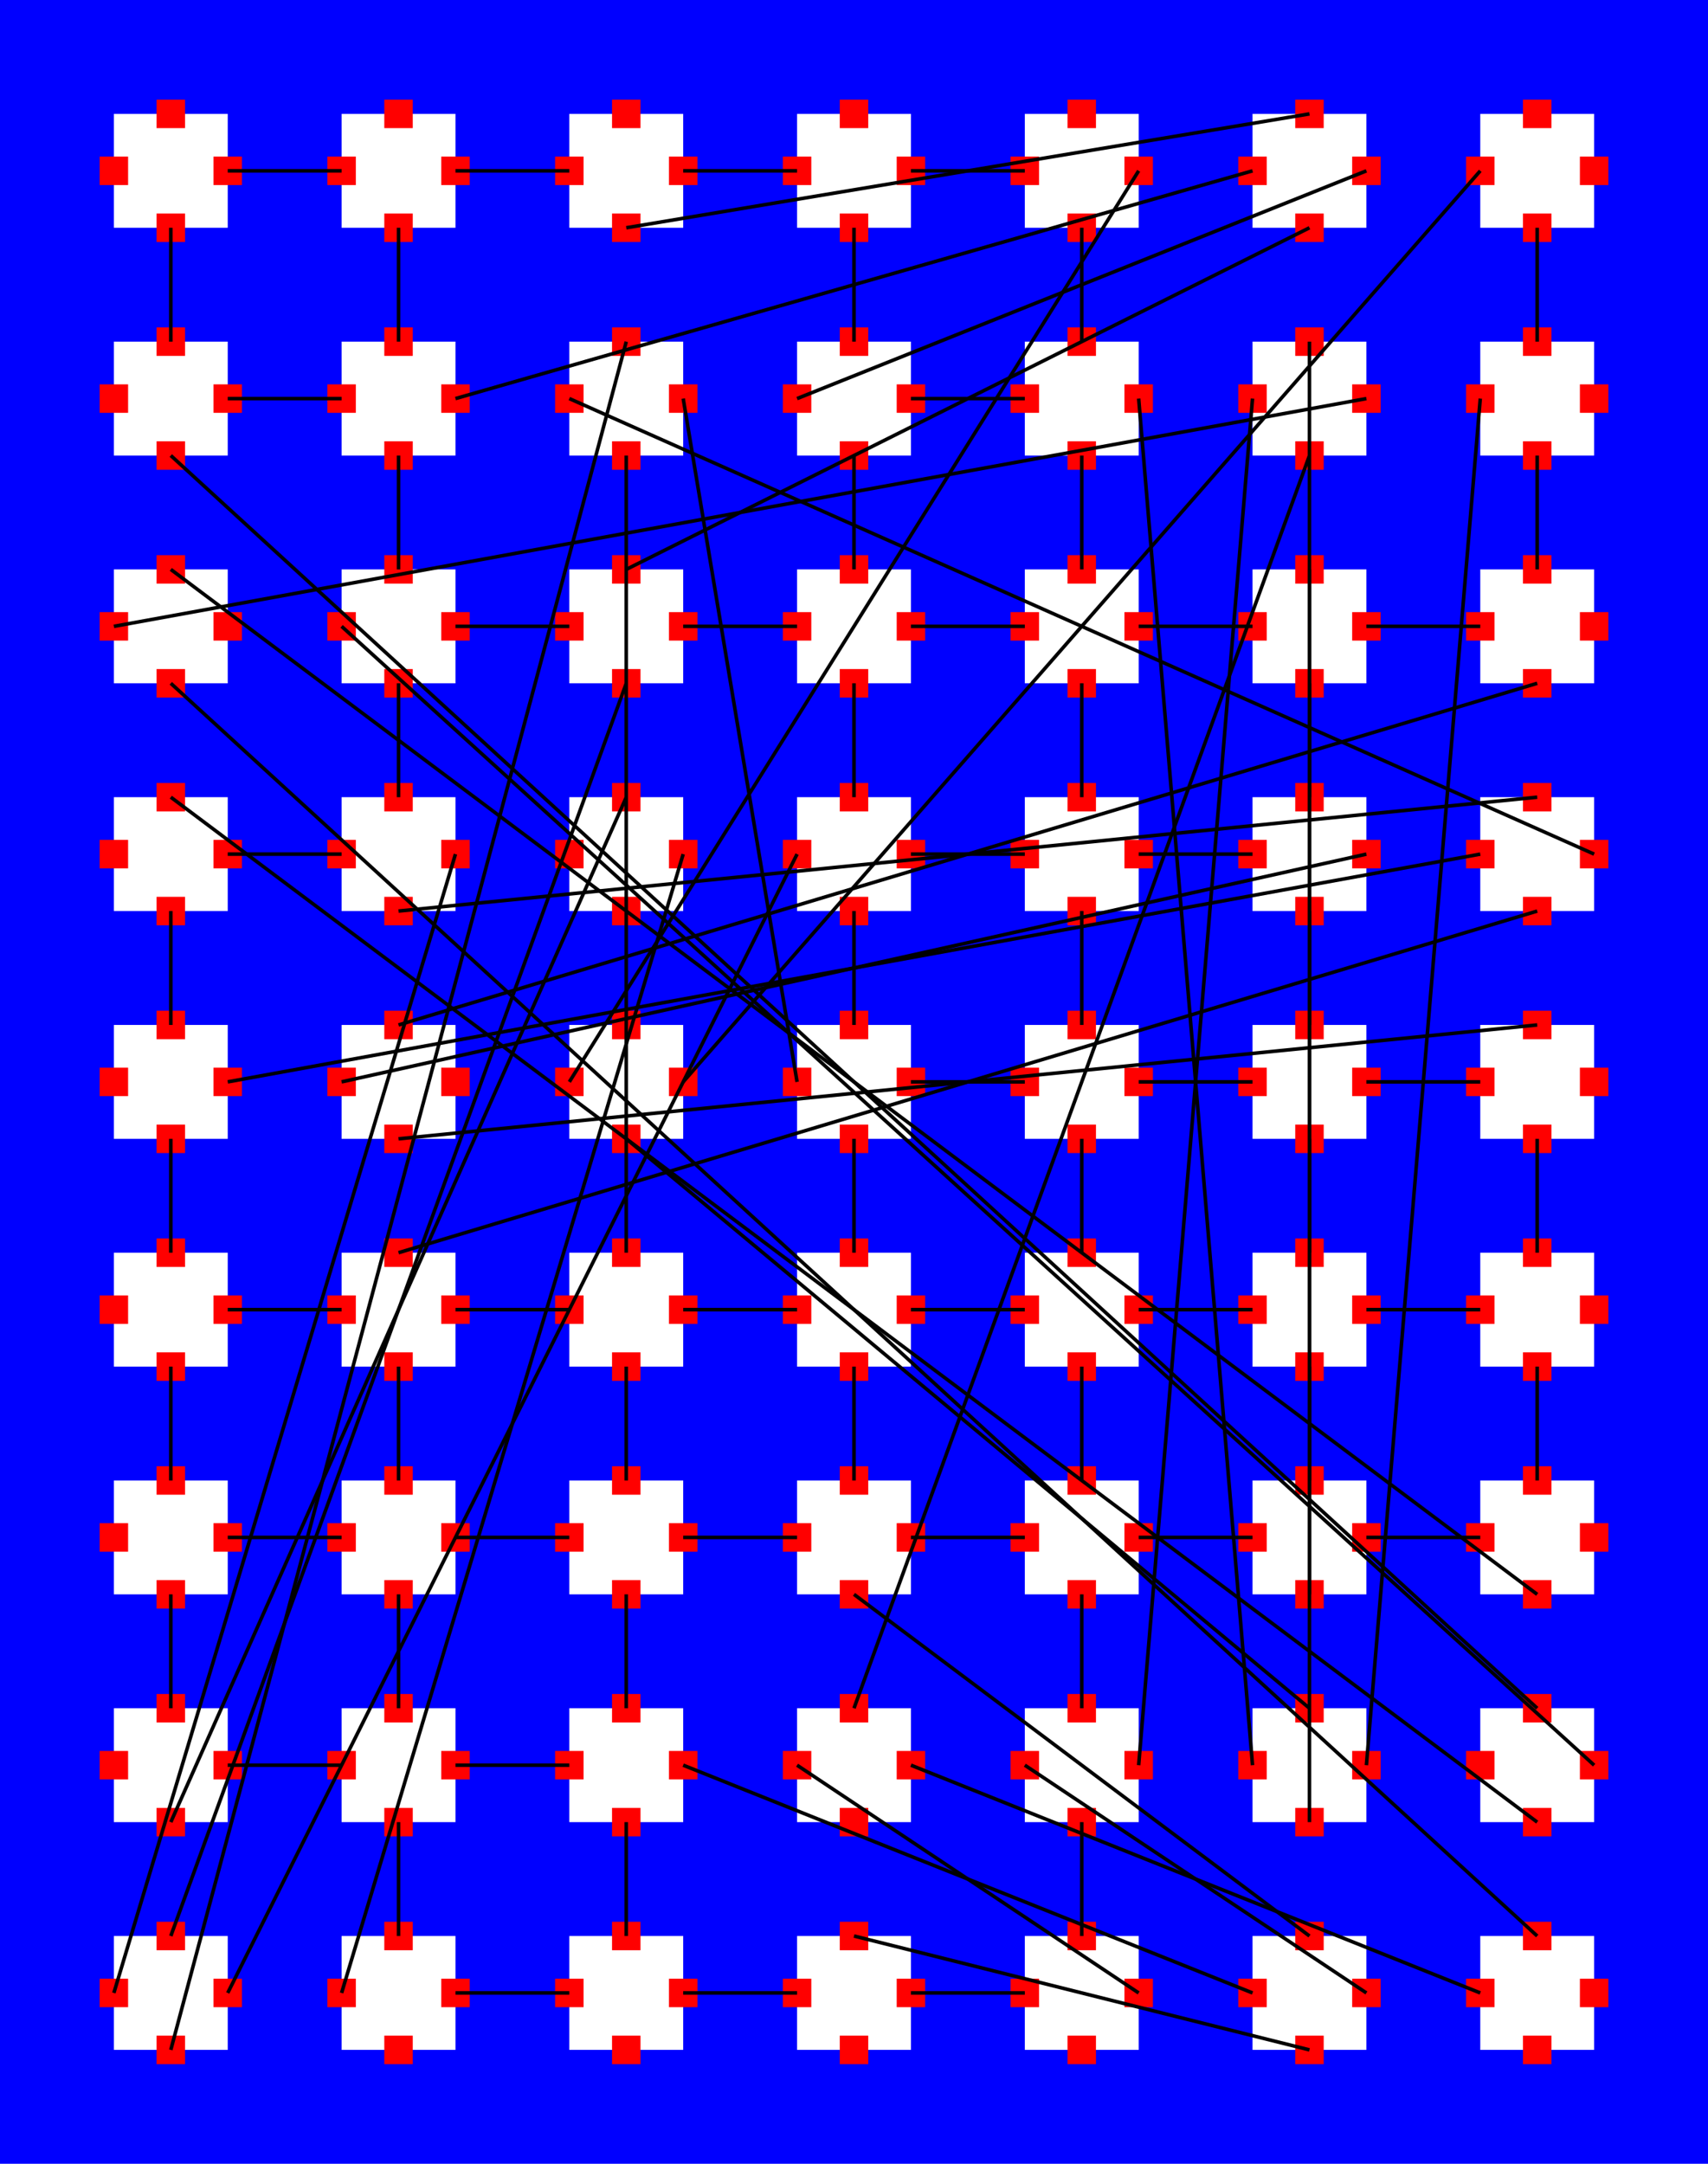 <?xml version="1.0" encoding="UTF-8"?>
<svg xmlns="http://www.w3.org/2000/svg" xmlns:xlink="http://www.w3.org/1999/xlink"
     width="480" height="608" viewBox="0 0 480 608">
<defs>
</defs>
<rect x="0" y="0" width="480" height="608" fill="blue" />
<rect x="32" y="32" width="32" height="32" fill="white" />
<rect x="44.0" y="60.0" width="8.0" height="8.0" fill="red" />
<rect x="60.0" y="44.0" width="8.0" height="8.0" fill="red" />
<rect x="44.0" y="28.0" width="8.0" height="8.0" fill="red" />
<rect x="28.0" y="44.0" width="8.0" height="8.0" fill="red" />
<rect x="96" y="32" width="32" height="32" fill="white" />
<rect x="108.0" y="60.0" width="8.0" height="8.0" fill="red" />
<rect x="124.0" y="44.0" width="8.0" height="8.0" fill="red" />
<rect x="108.0" y="28.0" width="8.0" height="8.0" fill="red" />
<rect x="92.0" y="44.0" width="8.0" height="8.0" fill="red" />
<rect x="160" y="32" width="32" height="32" fill="white" />
<rect x="172.0" y="60.0" width="8.0" height="8.0" fill="red" />
<rect x="188.0" y="44.0" width="8.0" height="8.0" fill="red" />
<rect x="172.0" y="28.0" width="8.0" height="8.0" fill="red" />
<rect x="156.0" y="44.0" width="8.0" height="8.0" fill="red" />
<rect x="224" y="32" width="32" height="32" fill="white" />
<rect x="236.0" y="60.0" width="8.0" height="8.0" fill="red" />
<rect x="252.0" y="44.0" width="8.0" height="8.0" fill="red" />
<rect x="236.0" y="28.0" width="8.0" height="8.0" fill="red" />
<rect x="220.0" y="44.0" width="8.0" height="8.0" fill="red" />
<rect x="288" y="32" width="32" height="32" fill="white" />
<rect x="300.0" y="60.0" width="8.0" height="8.0" fill="red" />
<rect x="316.0" y="44.0" width="8.0" height="8.0" fill="red" />
<rect x="300.0" y="28.0" width="8.0" height="8.0" fill="red" />
<rect x="284.0" y="44.0" width="8.0" height="8.0" fill="red" />
<rect x="160" y="288" width="32" height="32" fill="white" />
<rect x="172.0" y="316.0" width="8.0" height="8.0" fill="red" />
<rect x="188.0" y="300.0" width="8.0" height="8.0" fill="red" />
<rect x="172.0" y="284.0" width="8.0" height="8.0" fill="red" />
<rect x="156.0" y="300.0" width="8.0" height="8.0" fill="red" />
<rect x="416" y="32" width="32" height="32" fill="white" />
<rect x="428.0" y="60.0" width="8.0" height="8.0" fill="red" />
<rect x="444.0" y="44.0" width="8.0" height="8.0" fill="red" />
<rect x="428.0" y="28.0" width="8.0" height="8.0" fill="red" />
<rect x="412.0" y="44.0" width="8.0" height="8.0" fill="red" />
<rect x="32" y="96" width="32" height="32" fill="white" />
<rect x="44.0" y="124.0" width="8.0" height="8.0" fill="red" />
<rect x="60.0" y="108.0" width="8.0" height="8.0" fill="red" />
<rect x="44.0" y="92.0" width="8.0" height="8.0" fill="red" />
<rect x="28.0" y="108.0" width="8.0" height="8.0" fill="red" />
<rect x="96" y="96" width="32" height="32" fill="white" />
<rect x="108.0" y="124.0" width="8.0" height="8.0" fill="red" />
<rect x="124.0" y="108.0" width="8.0" height="8.0" fill="red" />
<rect x="108.0" y="92.0" width="8.0" height="8.0" fill="red" />
<rect x="92.0" y="108.0" width="8.0" height="8.0" fill="red" />
<rect x="352" y="32" width="32" height="32" fill="white" />
<rect x="364.0" y="60.0" width="8.0" height="8.0" fill="red" />
<rect x="380.0" y="44.0" width="8.0" height="8.0" fill="red" />
<rect x="364.0" y="28.0" width="8.0" height="8.0" fill="red" />
<rect x="348.0" y="44.0" width="8.0" height="8.0" fill="red" />
<rect x="224" y="96" width="32" height="32" fill="white" />
<rect x="236.0" y="124.0" width="8.0" height="8.0" fill="red" />
<rect x="252.0" y="108.0" width="8.0" height="8.0" fill="red" />
<rect x="236.0" y="92.0" width="8.0" height="8.0" fill="red" />
<rect x="220.0" y="108.0" width="8.0" height="8.0" fill="red" />
<rect x="288" y="96" width="32" height="32" fill="white" />
<rect x="300.0" y="124.0" width="8.0" height="8.0" fill="red" />
<rect x="316.0" y="108.0" width="8.0" height="8.0" fill="red" />
<rect x="300.0" y="92.0" width="8.0" height="8.0" fill="red" />
<rect x="284.0" y="108.0" width="8.0" height="8.0" fill="red" />
<rect x="352" y="480" width="32" height="32" fill="white" />
<rect x="364.0" y="508.0" width="8.0" height="8.0" fill="red" />
<rect x="380.0" y="492.0" width="8.0" height="8.0" fill="red" />
<rect x="364.0" y="476.0" width="8.0" height="8.0" fill="red" />
<rect x="348.0" y="492.0" width="8.0" height="8.0" fill="red" />
<rect x="416" y="96" width="32" height="32" fill="white" />
<rect x="428.0" y="124.0" width="8.0" height="8.0" fill="red" />
<rect x="444.0" y="108.0" width="8.0" height="8.0" fill="red" />
<rect x="428.0" y="92.0" width="8.0" height="8.0" fill="red" />
<rect x="412.0" y="108.0" width="8.0" height="8.0" fill="red" />
<rect x="416" y="480" width="32" height="32" fill="white" />
<rect x="428.0" y="508.0" width="8.0" height="8.0" fill="red" />
<rect x="444.0" y="492.0" width="8.0" height="8.0" fill="red" />
<rect x="428.0" y="476.0" width="8.0" height="8.0" fill="red" />
<rect x="412.0" y="492.0" width="8.0" height="8.0" fill="red" />
<rect x="96" y="160" width="32" height="32" fill="white" />
<rect x="108.0" y="188.0" width="8.0" height="8.0" fill="red" />
<rect x="124.0" y="172.0" width="8.0" height="8.0" fill="red" />
<rect x="108.0" y="156.0" width="8.0" height="8.0" fill="red" />
<rect x="92.0" y="172.0" width="8.0" height="8.0" fill="red" />
<rect x="160" y="160" width="32" height="32" fill="white" />
<rect x="172.0" y="188.0" width="8.0" height="8.0" fill="red" />
<rect x="188.0" y="172.0" width="8.0" height="8.0" fill="red" />
<rect x="172.0" y="156.0" width="8.0" height="8.0" fill="red" />
<rect x="156.0" y="172.0" width="8.0" height="8.0" fill="red" />
<rect x="224" y="160" width="32" height="32" fill="white" />
<rect x="236.0" y="188.0" width="8.0" height="8.0" fill="red" />
<rect x="252.0" y="172.0" width="8.0" height="8.0" fill="red" />
<rect x="236.0" y="156.0" width="8.0" height="8.0" fill="red" />
<rect x="220.0" y="172.0" width="8.0" height="8.0" fill="red" />
<rect x="288" y="160" width="32" height="32" fill="white" />
<rect x="300.0" y="188.0" width="8.0" height="8.0" fill="red" />
<rect x="316.0" y="172.0" width="8.0" height="8.0" fill="red" />
<rect x="300.0" y="156.0" width="8.0" height="8.0" fill="red" />
<rect x="284.0" y="172.0" width="8.0" height="8.0" fill="red" />
<rect x="352" y="160" width="32" height="32" fill="white" />
<rect x="364.0" y="188.0" width="8.0" height="8.0" fill="red" />
<rect x="380.0" y="172.0" width="8.0" height="8.0" fill="red" />
<rect x="364.0" y="156.0" width="8.0" height="8.0" fill="red" />
<rect x="348.0" y="172.0" width="8.0" height="8.0" fill="red" />
<rect x="416" y="160" width="32" height="32" fill="white" />
<rect x="428.0" y="188.0" width="8.0" height="8.0" fill="red" />
<rect x="444.0" y="172.0" width="8.0" height="8.0" fill="red" />
<rect x="428.0" y="156.0" width="8.0" height="8.0" fill="red" />
<rect x="412.0" y="172.0" width="8.0" height="8.0" fill="red" />
<rect x="32" y="224" width="32" height="32" fill="white" />
<rect x="44.0" y="252.0" width="8.0" height="8.0" fill="red" />
<rect x="60.0" y="236.0" width="8.0" height="8.0" fill="red" />
<rect x="44.0" y="220.0" width="8.0" height="8.0" fill="red" />
<rect x="28.0" y="236.0" width="8.0" height="8.0" fill="red" />
<rect x="96" y="224" width="32" height="32" fill="white" />
<rect x="108.0" y="252.0" width="8.0" height="8.0" fill="red" />
<rect x="124.0" y="236.0" width="8.0" height="8.0" fill="red" />
<rect x="108.0" y="220.0" width="8.0" height="8.0" fill="red" />
<rect x="92.0" y="236.0" width="8.0" height="8.0" fill="red" />
<rect x="32" y="544" width="32" height="32" fill="white" />
<rect x="44.0" y="572.0" width="8.0" height="8.0" fill="red" />
<rect x="60.0" y="556.0" width="8.0" height="8.0" fill="red" />
<rect x="44.0" y="540.0" width="8.0" height="8.0" fill="red" />
<rect x="28.0" y="556.0" width="8.0" height="8.0" fill="red" />
<rect x="224" y="224" width="32" height="32" fill="white" />
<rect x="236.0" y="252.0" width="8.0" height="8.0" fill="red" />
<rect x="252.0" y="236.0" width="8.0" height="8.0" fill="red" />
<rect x="236.0" y="220.0" width="8.0" height="8.0" fill="red" />
<rect x="220.0" y="236.0" width="8.0" height="8.0" fill="red" />
<rect x="288" y="224" width="32" height="32" fill="white" />
<rect x="300.0" y="252.0" width="8.0" height="8.0" fill="red" />
<rect x="316.0" y="236.0" width="8.0" height="8.0" fill="red" />
<rect x="300.0" y="220.0" width="8.0" height="8.0" fill="red" />
<rect x="284.0" y="236.0" width="8.0" height="8.0" fill="red" />
<rect x="352" y="224" width="32" height="32" fill="white" />
<rect x="364.0" y="252.0" width="8.0" height="8.0" fill="red" />
<rect x="380.0" y="236.0" width="8.0" height="8.0" fill="red" />
<rect x="364.0" y="220.0" width="8.0" height="8.0" fill="red" />
<rect x="348.0" y="236.0" width="8.0" height="8.0" fill="red" />
<rect x="96" y="288" width="32" height="32" fill="white" />
<rect x="108.0" y="316.0" width="8.0" height="8.0" fill="red" />
<rect x="124.0" y="300.0" width="8.0" height="8.0" fill="red" />
<rect x="108.0" y="284.0" width="8.0" height="8.0" fill="red" />
<rect x="92.0" y="300.0" width="8.0" height="8.0" fill="red" />
<rect x="32" y="288" width="32" height="32" fill="white" />
<rect x="44.0" y="316.0" width="8.0" height="8.0" fill="red" />
<rect x="60.0" y="300.0" width="8.0" height="8.0" fill="red" />
<rect x="44.0" y="284.0" width="8.0" height="8.0" fill="red" />
<rect x="28.0" y="300.0" width="8.0" height="8.0" fill="red" />
<rect x="416" y="224" width="32" height="32" fill="white" />
<rect x="428.0" y="252.0" width="8.0" height="8.0" fill="red" />
<rect x="444.0" y="236.0" width="8.0" height="8.0" fill="red" />
<rect x="428.0" y="220.0" width="8.0" height="8.0" fill="red" />
<rect x="412.0" y="236.0" width="8.0" height="8.0" fill="red" />
<rect x="160" y="96" width="32" height="32" fill="white" />
<rect x="172.0" y="124.0" width="8.0" height="8.0" fill="red" />
<rect x="188.0" y="108.0" width="8.0" height="8.0" fill="red" />
<rect x="172.0" y="92.0" width="8.0" height="8.0" fill="red" />
<rect x="156.0" y="108.0" width="8.0" height="8.0" fill="red" />
<rect x="224" y="288" width="32" height="32" fill="white" />
<rect x="236.0" y="316.0" width="8.0" height="8.0" fill="red" />
<rect x="252.0" y="300.0" width="8.0" height="8.0" fill="red" />
<rect x="236.0" y="284.0" width="8.0" height="8.0" fill="red" />
<rect x="220.0" y="300.0" width="8.0" height="8.0" fill="red" />
<rect x="288" y="288" width="32" height="32" fill="white" />
<rect x="300.0" y="316.0" width="8.0" height="8.0" fill="red" />
<rect x="316.0" y="300.0" width="8.0" height="8.0" fill="red" />
<rect x="300.0" y="284.0" width="8.0" height="8.0" fill="red" />
<rect x="284.0" y="300.0" width="8.0" height="8.0" fill="red" />
<rect x="352" y="288" width="32" height="32" fill="white" />
<rect x="364.0" y="316.0" width="8.0" height="8.0" fill="red" />
<rect x="380.0" y="300.0" width="8.0" height="8.0" fill="red" />
<rect x="364.0" y="284.0" width="8.0" height="8.0" fill="red" />
<rect x="348.0" y="300.0" width="8.0" height="8.0" fill="red" />
<rect x="416" y="288" width="32" height="32" fill="white" />
<rect x="428.0" y="316.0" width="8.0" height="8.0" fill="red" />
<rect x="444.0" y="300.0" width="8.0" height="8.0" fill="red" />
<rect x="428.0" y="284.0" width="8.0" height="8.0" fill="red" />
<rect x="412.0" y="300.0" width="8.0" height="8.0" fill="red" />
<rect x="32" y="352" width="32" height="32" fill="white" />
<rect x="44.0" y="380.0" width="8.0" height="8.0" fill="red" />
<rect x="60.0" y="364.0" width="8.0" height="8.0" fill="red" />
<rect x="44.0" y="348.0" width="8.0" height="8.0" fill="red" />
<rect x="28.0" y="364.0" width="8.0" height="8.0" fill="red" />
<rect x="96" y="352" width="32" height="32" fill="white" />
<rect x="108.0" y="380.0" width="8.0" height="8.0" fill="red" />
<rect x="124.0" y="364.0" width="8.0" height="8.0" fill="red" />
<rect x="108.0" y="348.0" width="8.0" height="8.0" fill="red" />
<rect x="92.0" y="364.0" width="8.0" height="8.0" fill="red" />
<rect x="160" y="352" width="32" height="32" fill="white" />
<rect x="172.0" y="380.0" width="8.0" height="8.0" fill="red" />
<rect x="188.0" y="364.0" width="8.0" height="8.0" fill="red" />
<rect x="172.0" y="348.0" width="8.0" height="8.0" fill="red" />
<rect x="156.0" y="364.0" width="8.0" height="8.0" fill="red" />
<rect x="224" y="352" width="32" height="32" fill="white" />
<rect x="236.0" y="380.0" width="8.0" height="8.0" fill="red" />
<rect x="252.0" y="364.0" width="8.0" height="8.0" fill="red" />
<rect x="236.0" y="348.0" width="8.0" height="8.0" fill="red" />
<rect x="220.0" y="364.0" width="8.0" height="8.0" fill="red" />
<rect x="288" y="352" width="32" height="32" fill="white" />
<rect x="300.0" y="380.0" width="8.0" height="8.0" fill="red" />
<rect x="316.0" y="364.0" width="8.0" height="8.0" fill="red" />
<rect x="300.0" y="348.0" width="8.0" height="8.0" fill="red" />
<rect x="284.0" y="364.0" width="8.0" height="8.0" fill="red" />
<rect x="352" y="352" width="32" height="32" fill="white" />
<rect x="364.0" y="380.0" width="8.0" height="8.0" fill="red" />
<rect x="380.0" y="364.0" width="8.0" height="8.0" fill="red" />
<rect x="364.0" y="348.0" width="8.0" height="8.0" fill="red" />
<rect x="348.0" y="364.0" width="8.0" height="8.0" fill="red" />
<rect x="416" y="352" width="32" height="32" fill="white" />
<rect x="428.0" y="380.0" width="8.0" height="8.0" fill="red" />
<rect x="444.0" y="364.0" width="8.0" height="8.0" fill="red" />
<rect x="428.0" y="348.0" width="8.0" height="8.0" fill="red" />
<rect x="412.0" y="364.0" width="8.0" height="8.0" fill="red" />
<rect x="32" y="416" width="32" height="32" fill="white" />
<rect x="44.0" y="444.0" width="8.0" height="8.0" fill="red" />
<rect x="60.0" y="428.0" width="8.0" height="8.0" fill="red" />
<rect x="44.0" y="412.0" width="8.0" height="8.0" fill="red" />
<rect x="28.0" y="428.0" width="8.0" height="8.0" fill="red" />
<rect x="96" y="416" width="32" height="32" fill="white" />
<rect x="108.0" y="444.0" width="8.0" height="8.0" fill="red" />
<rect x="124.0" y="428.0" width="8.0" height="8.0" fill="red" />
<rect x="108.0" y="412.0" width="8.0" height="8.0" fill="red" />
<rect x="92.0" y="428.0" width="8.0" height="8.0" fill="red" />
<rect x="160" y="416" width="32" height="32" fill="white" />
<rect x="172.0" y="444.0" width="8.0" height="8.0" fill="red" />
<rect x="188.0" y="428.0" width="8.0" height="8.0" fill="red" />
<rect x="172.0" y="412.0" width="8.0" height="8.0" fill="red" />
<rect x="156.0" y="428.0" width="8.0" height="8.0" fill="red" />
<rect x="224" y="416" width="32" height="32" fill="white" />
<rect x="236.0" y="444.0" width="8.0" height="8.0" fill="red" />
<rect x="252.0" y="428.0" width="8.0" height="8.0" fill="red" />
<rect x="236.0" y="412.0" width="8.0" height="8.0" fill="red" />
<rect x="220.0" y="428.0" width="8.0" height="8.0" fill="red" />
<rect x="288" y="416" width="32" height="32" fill="white" />
<rect x="300.0" y="444.0" width="8.0" height="8.0" fill="red" />
<rect x="316.0" y="428.0" width="8.0" height="8.0" fill="red" />
<rect x="300.0" y="412.0" width="8.0" height="8.0" fill="red" />
<rect x="284.0" y="428.0" width="8.0" height="8.0" fill="red" />
<rect x="352" y="416" width="32" height="32" fill="white" />
<rect x="364.0" y="444.0" width="8.0" height="8.0" fill="red" />
<rect x="380.0" y="428.0" width="8.0" height="8.0" fill="red" />
<rect x="364.0" y="412.0" width="8.0" height="8.0" fill="red" />
<rect x="348.0" y="428.0" width="8.0" height="8.0" fill="red" />
<rect x="416" y="416" width="32" height="32" fill="white" />
<rect x="428.0" y="444.0" width="8.0" height="8.0" fill="red" />
<rect x="444.0" y="428.0" width="8.0" height="8.0" fill="red" />
<rect x="428.0" y="412.0" width="8.0" height="8.0" fill="red" />
<rect x="412.0" y="428.0" width="8.0" height="8.0" fill="red" />
<rect x="32" y="480" width="32" height="32" fill="white" />
<rect x="44.0" y="508.0" width="8.0" height="8.0" fill="red" />
<rect x="60.0" y="492.0" width="8.0" height="8.0" fill="red" />
<rect x="44.0" y="476.0" width="8.0" height="8.0" fill="red" />
<rect x="28.0" y="492.0" width="8.0" height="8.0" fill="red" />
<rect x="96" y="480" width="32" height="32" fill="white" />
<rect x="108.0" y="508.0" width="8.0" height="8.0" fill="red" />
<rect x="124.0" y="492.0" width="8.0" height="8.0" fill="red" />
<rect x="108.0" y="476.0" width="8.0" height="8.0" fill="red" />
<rect x="92.0" y="492.0" width="8.0" height="8.0" fill="red" />
<rect x="160" y="480" width="32" height="32" fill="white" />
<rect x="172.0" y="508.0" width="8.0" height="8.0" fill="red" />
<rect x="188.0" y="492.0" width="8.0" height="8.0" fill="red" />
<rect x="172.0" y="476.0" width="8.0" height="8.0" fill="red" />
<rect x="156.0" y="492.0" width="8.0" height="8.0" fill="red" />
<rect x="352" y="544" width="32" height="32" fill="white" />
<rect x="364.0" y="572.0" width="8.0" height="8.0" fill="red" />
<rect x="380.0" y="556.0" width="8.0" height="8.0" fill="red" />
<rect x="364.0" y="540.0" width="8.0" height="8.0" fill="red" />
<rect x="348.0" y="556.0" width="8.0" height="8.0" fill="red" />
<rect x="288" y="480" width="32" height="32" fill="white" />
<rect x="300.0" y="508.0" width="8.0" height="8.0" fill="red" />
<rect x="316.0" y="492.0" width="8.0" height="8.0" fill="red" />
<rect x="300.0" y="476.0" width="8.0" height="8.0" fill="red" />
<rect x="284.0" y="492.0" width="8.0" height="8.0" fill="red" />
<rect x="352" y="96" width="32" height="32" fill="white" />
<rect x="364.0" y="124.0" width="8.0" height="8.0" fill="red" />
<rect x="380.0" y="108.0" width="8.0" height="8.0" fill="red" />
<rect x="364.0" y="92.0" width="8.0" height="8.0" fill="red" />
<rect x="348.0" y="108.0" width="8.0" height="8.0" fill="red" />
<rect x="32" y="160" width="32" height="32" fill="white" />
<rect x="44.0" y="188.0" width="8.0" height="8.0" fill="red" />
<rect x="60.0" y="172.0" width="8.0" height="8.0" fill="red" />
<rect x="44.0" y="156.0" width="8.0" height="8.0" fill="red" />
<rect x="28.0" y="172.0" width="8.0" height="8.0" fill="red" />
<rect x="160" y="224" width="32" height="32" fill="white" />
<rect x="172.0" y="252.0" width="8.0" height="8.0" fill="red" />
<rect x="188.0" y="236.0" width="8.0" height="8.0" fill="red" />
<rect x="172.0" y="220.0" width="8.0" height="8.0" fill="red" />
<rect x="156.0" y="236.0" width="8.0" height="8.0" fill="red" />
<rect x="96" y="544" width="32" height="32" fill="white" />
<rect x="108.0" y="572.0" width="8.0" height="8.0" fill="red" />
<rect x="124.0" y="556.0" width="8.0" height="8.0" fill="red" />
<rect x="108.0" y="540.0" width="8.0" height="8.0" fill="red" />
<rect x="92.0" y="556.0" width="8.0" height="8.0" fill="red" />
<rect x="160" y="544" width="32" height="32" fill="white" />
<rect x="172.0" y="572.0" width="8.0" height="8.0" fill="red" />
<rect x="188.0" y="556.0" width="8.0" height="8.0" fill="red" />
<rect x="172.0" y="540.0" width="8.0" height="8.0" fill="red" />
<rect x="156.0" y="556.0" width="8.0" height="8.0" fill="red" />
<rect x="224" y="544" width="32" height="32" fill="white" />
<rect x="236.0" y="572.0" width="8.0" height="8.0" fill="red" />
<rect x="252.0" y="556.0" width="8.0" height="8.0" fill="red" />
<rect x="236.0" y="540.0" width="8.0" height="8.0" fill="red" />
<rect x="220.0" y="556.0" width="8.0" height="8.0" fill="red" />
<rect x="288" y="544" width="32" height="32" fill="white" />
<rect x="300.0" y="572.0" width="8.0" height="8.0" fill="red" />
<rect x="316.0" y="556.0" width="8.0" height="8.0" fill="red" />
<rect x="300.0" y="540.0" width="8.0" height="8.0" fill="red" />
<rect x="284.0" y="556.0" width="8.0" height="8.0" fill="red" />
<rect x="224" y="480" width="32" height="32" fill="white" />
<rect x="236.0" y="508.0" width="8.0" height="8.0" fill="red" />
<rect x="252.0" y="492.0" width="8.0" height="8.0" fill="red" />
<rect x="236.0" y="476.0" width="8.0" height="8.0" fill="red" />
<rect x="220.0" y="492.0" width="8.0" height="8.0" fill="red" />
<rect x="416" y="544" width="32" height="32" fill="white" />
<rect x="428.0" y="572.0" width="8.0" height="8.0" fill="red" />
<rect x="444.0" y="556.0" width="8.0" height="8.0" fill="red" />
<rect x="428.0" y="540.0" width="8.0" height="8.0" fill="red" />
<rect x="412.0" y="556.0" width="8.0" height="8.0" fill="red" />
<path d="M64.0,48.0 L96.0,48.0" stroke="black" stroke-width="1" />
<path d="M48.0,64.0 L48.0,96.0" stroke="black" stroke-width="1" />
<path d="M128.0,48.0 L160.0,48.0" stroke="black" stroke-width="1" />
<path d="M112.0,64.0 L112.0,96.0" stroke="black" stroke-width="1" />
<path d="M192.0,48.0 L224.0,48.0" stroke="black" stroke-width="1" />
<path d="M176.0,64.0 L368.0,32.0" stroke="black" stroke-width="1" />
<path d="M256.0,48.0 L288.0,48.0" stroke="black" stroke-width="1" />
<path d="M240.0,64.0 L240.0,96.0" stroke="black" stroke-width="1" />
<path d="M320.0,48.0 L160.0,304.0" stroke="black" stroke-width="1" />
<path d="M304.0,64.0 L304.0,96.0" stroke="black" stroke-width="1" />
<path d="M192.0,304.0 L416.0,48.0" stroke="black" stroke-width="1" />
<path d="M176.0,320.0 L368.0,480.0" stroke="black" stroke-width="1" />
<path d="M432.0,64.0 L432.0,96.0" stroke="black" stroke-width="1" />
<path d="M64.0,112.0 L96.0,112.0" stroke="black" stroke-width="1" />
<path d="M48.0,128.0 L432.0,480.0" stroke="black" stroke-width="1" />
<path d="M128.0,112.0 L352.0,48.0" stroke="black" stroke-width="1" />
<path d="M112.0,128.0 L112.0,160.0" stroke="black" stroke-width="1" />
<path d="M384.0,48.0 L224.0,112.0" stroke="black" stroke-width="1" />
<path d="M368.0,64.0 L176.0,160.0" stroke="black" stroke-width="1" />
<path d="M256.0,112.0 L288.0,112.0" stroke="black" stroke-width="1" />
<path d="M240.0,128.0 L240.0,160.0" stroke="black" stroke-width="1" />
<path d="M320.0,112.0 L352.0,496.0" stroke="black" stroke-width="1" />
<path d="M304.0,128.0 L304.0,160.0" stroke="black" stroke-width="1" />
<path d="M384.0,496.0 L416.0,112.0" stroke="black" stroke-width="1" />
<path d="M368.0,512.0 L368.0,160.0" stroke="black" stroke-width="1" />
<path d="M432.0,128.0 L432.0,160.0" stroke="black" stroke-width="1" />
<path d="M448.0,496.0 L96.0,176.0" stroke="black" stroke-width="1" />
<path d="M432.0,512.0 L48.0,224.0" stroke="black" stroke-width="1" />
<path d="M128.0,176.0 L160.0,176.0" stroke="black" stroke-width="1" />
<path d="M112.0,192.0 L112.0,224.0" stroke="black" stroke-width="1" />
<path d="M192.0,176.0 L224.0,176.0" stroke="black" stroke-width="1" />
<path d="M176.0,192.0 L48.0,544.0" stroke="black" stroke-width="1" />
<path d="M256.0,176.0 L288.0,176.0" stroke="black" stroke-width="1" />
<path d="M240.0,192.0 L240.0,224.0" stroke="black" stroke-width="1" />
<path d="M320.0,176.0 L352.0,176.0" stroke="black" stroke-width="1" />
<path d="M304.0,192.0 L304.0,224.0" stroke="black" stroke-width="1" />
<path d="M384.0,176.0 L416.0,176.0" stroke="black" stroke-width="1" />
<path d="M368.0,192.0 L368.0,224.0" stroke="black" stroke-width="1" />
<path d="M432.0,192.0 L112.0,288.0" stroke="black" stroke-width="1" />
<path d="M64.0,240.0 L96.0,240.0" stroke="black" stroke-width="1" />
<path d="M48.0,256.0 L48.0,288.0" stroke="black" stroke-width="1" />
<path d="M128.0,240.0 L32.0,560.0" stroke="black" stroke-width="1" />
<path d="M112.0,256.0 L432.0,224.0" stroke="black" stroke-width="1" />
<path d="M64.0,560.0 L224.0,240.0" stroke="black" stroke-width="1" />
<path d="M48.0,576.0 L176.0,96.0" stroke="black" stroke-width="1" />
<path d="M256.0,240.0 L288.0,240.0" stroke="black" stroke-width="1" />
<path d="M240.0,256.0 L240.0,288.0" stroke="black" stroke-width="1" />
<path d="M320.0,240.0 L352.0,240.0" stroke="black" stroke-width="1" />
<path d="M304.0,256.0 L304.0,288.0" stroke="black" stroke-width="1" />
<path d="M384.0,240.0 L96.0,304.0" stroke="black" stroke-width="1" />
<path d="M368.0,256.0 L368.0,288.0" stroke="black" stroke-width="1" />
<path d="M112.0,320.0 L432.0,288.0" stroke="black" stroke-width="1" />
<path d="M64.0,304.0 L416.0,240.0" stroke="black" stroke-width="1" />
<path d="M48.0,320.0 L48.0,352.0" stroke="black" stroke-width="1" />
<path d="M448.0,240.0 L160.0,112.0" stroke="black" stroke-width="1" />
<path d="M432.0,256.0 L112.0,352.0" stroke="black" stroke-width="1" />
<path d="M192.0,112.0 L224.0,304.0" stroke="black" stroke-width="1" />
<path d="M176.0,128.0 L176.0,352.0" stroke="black" stroke-width="1" />
<path d="M256.0,304.0 L288.0,304.0" stroke="black" stroke-width="1" />
<path d="M240.0,320.0 L240.0,352.0" stroke="black" stroke-width="1" />
<path d="M320.0,304.0 L352.0,304.0" stroke="black" stroke-width="1" />
<path d="M304.0,320.0 L304.0,352.0" stroke="black" stroke-width="1" />
<path d="M384.0,304.0 L416.0,304.0" stroke="black" stroke-width="1" />
<path d="M368.0,320.0 L368.0,352.0" stroke="black" stroke-width="1" />
<path d="M432.0,320.0 L432.0,352.0" stroke="black" stroke-width="1" />
<path d="M64.0,368.0 L96.0,368.0" stroke="black" stroke-width="1" />
<path d="M48.0,384.0 L48.0,416.0" stroke="black" stroke-width="1" />
<path d="M128.0,368.0 L160.0,368.0" stroke="black" stroke-width="1" />
<path d="M112.0,384.0 L112.0,416.0" stroke="black" stroke-width="1" />
<path d="M192.0,368.0 L224.0,368.0" stroke="black" stroke-width="1" />
<path d="M176.0,384.0 L176.0,416.0" stroke="black" stroke-width="1" />
<path d="M256.0,368.0 L288.0,368.0" stroke="black" stroke-width="1" />
<path d="M240.0,384.0 L240.0,416.0" stroke="black" stroke-width="1" />
<path d="M320.0,368.0 L352.0,368.0" stroke="black" stroke-width="1" />
<path d="M304.0,384.0 L304.0,416.0" stroke="black" stroke-width="1" />
<path d="M384.0,368.0 L416.0,368.0" stroke="black" stroke-width="1" />
<path d="M368.0,384.0 L368.0,416.0" stroke="black" stroke-width="1" />
<path d="M432.0,384.0 L432.0,416.0" stroke="black" stroke-width="1" />
<path d="M64.0,432.0 L96.0,432.0" stroke="black" stroke-width="1" />
<path d="M48.0,448.0 L48.0,480.0" stroke="black" stroke-width="1" />
<path d="M128.0,432.0 L160.0,432.0" stroke="black" stroke-width="1" />
<path d="M112.0,448.0 L112.0,480.0" stroke="black" stroke-width="1" />
<path d="M192.0,432.0 L224.0,432.0" stroke="black" stroke-width="1" />
<path d="M176.0,448.0 L176.0,480.0" stroke="black" stroke-width="1" />
<path d="M256.0,432.0 L288.0,432.0" stroke="black" stroke-width="1" />
<path d="M240.0,448.0 L368.0,544.0" stroke="black" stroke-width="1" />
<path d="M320.0,432.0 L352.0,432.0" stroke="black" stroke-width="1" />
<path d="M304.0,448.0 L304.0,480.0" stroke="black" stroke-width="1" />
<path d="M384.0,432.0 L416.0,432.0" stroke="black" stroke-width="1" />
<path d="M368.0,448.0 L368.0,96.0" stroke="black" stroke-width="1" />
<path d="M432.0,448.0 L48.0,160.0" stroke="black" stroke-width="1" />
<path d="M64.0,496.0 L96.0,496.0" stroke="black" stroke-width="1" />
<path d="M48.0,512.0 L176.0,224.0" stroke="black" stroke-width="1" />
<path d="M128.0,496.0 L160.0,496.0" stroke="black" stroke-width="1" />
<path d="M112.0,512.0 L112.0,544.0" stroke="black" stroke-width="1" />
<path d="M192.0,496.0 L352.0,560.0" stroke="black" stroke-width="1" />
<path d="M176.0,512.0 L176.0,544.0" stroke="black" stroke-width="1" />
<path d="M384.0,560.0 L288.0,496.0" stroke="black" stroke-width="1" />
<path d="M368.0,576.0 L240.0,544.0" stroke="black" stroke-width="1" />
<path d="M320.0,496.0 L352.0,112.0" stroke="black" stroke-width="1" />
<path d="M304.0,512.0 L304.0,544.0" stroke="black" stroke-width="1" />
<path d="M384.0,112.0 L32.0,176.0" stroke="black" stroke-width="1" />
<path d="M368.0,128.0 L240.0,480.0" stroke="black" stroke-width="1" />
<path d="M48.0,192.0 L432.0,544.0" stroke="black" stroke-width="1" />
<path d="M192.0,240.0 L96.0,560.0" stroke="black" stroke-width="1" />
<path d="M128.0,560.0 L160.0,560.0" stroke="black" stroke-width="1" />
<path d="M192.0,560.0 L224.0,560.0" stroke="black" stroke-width="1" />
<path d="M256.0,560.0 L288.0,560.0" stroke="black" stroke-width="1" />
<path d="M320.0,560.0 L224.0,496.0" stroke="black" stroke-width="1" />
<path d="M256.0,496.0 L416.0,560.0" stroke="black" stroke-width="1" />
</svg>